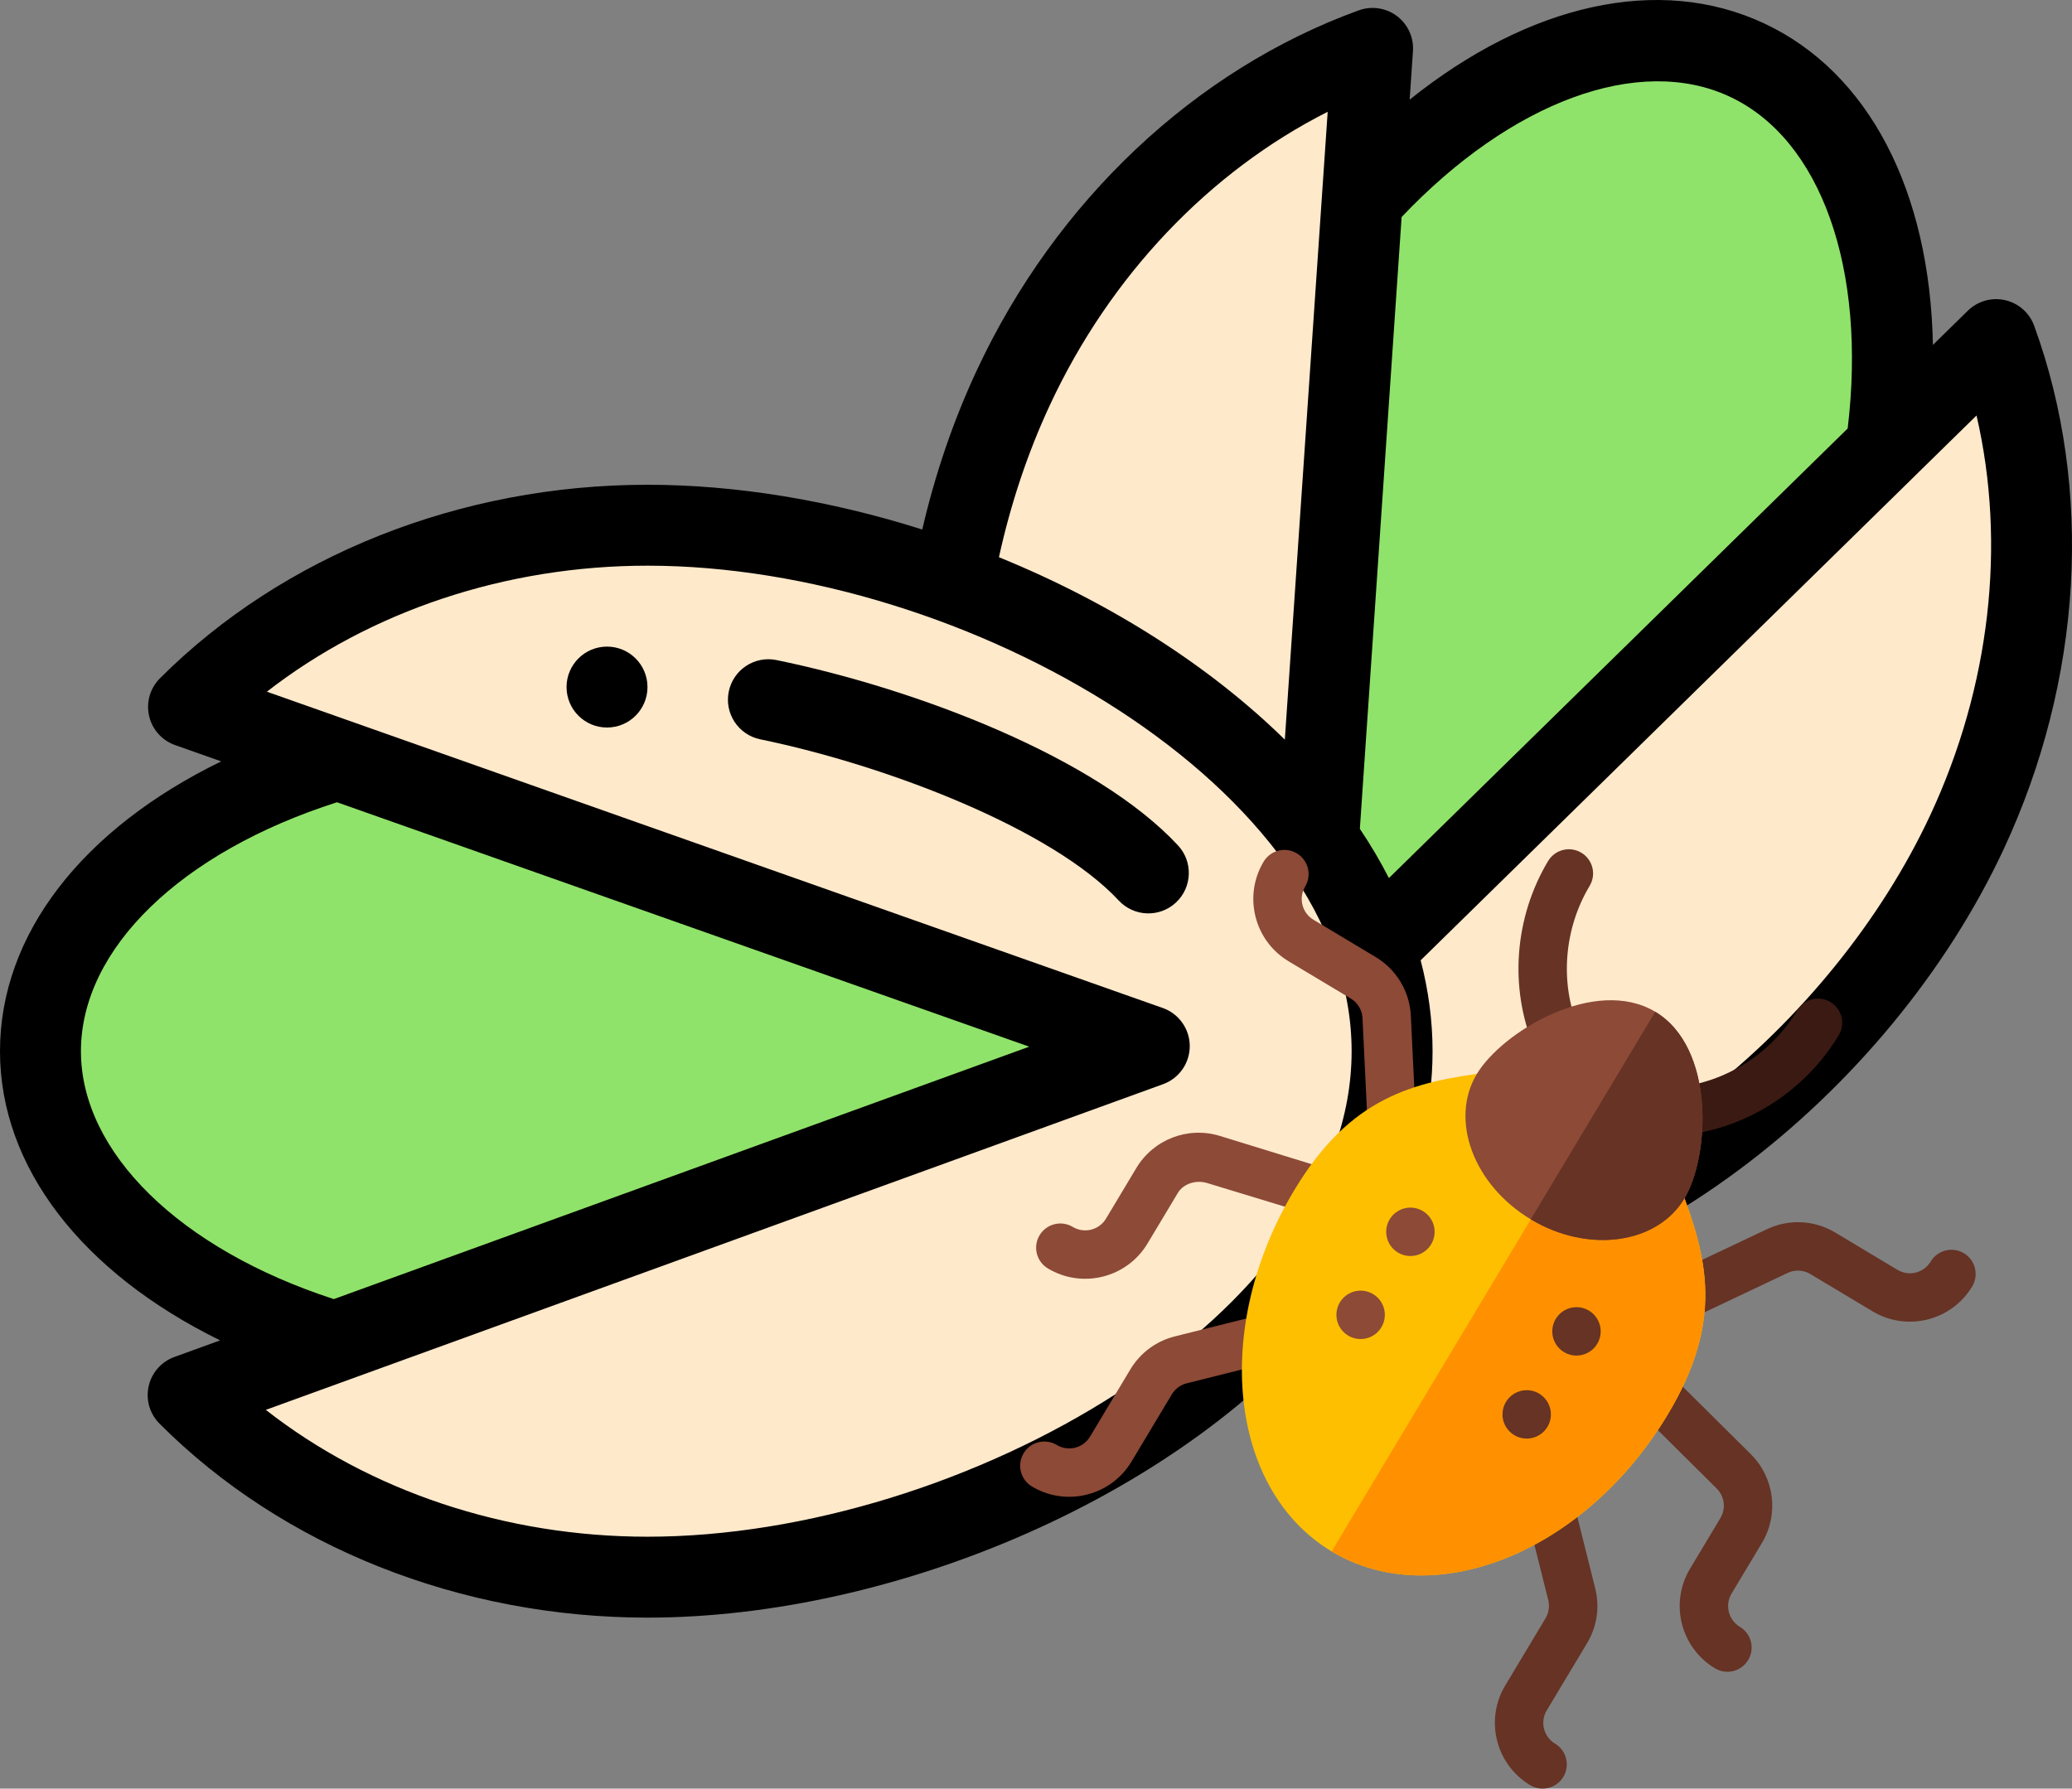 <?xml version="1.0" encoding="utf-8"?>
<!-- Generator: Adobe Illustrator 16.0.3, SVG Export Plug-In . SVG Version: 6.00 Build 0)  -->
<!DOCTYPE svg PUBLIC "-//W3C//DTD SVG 1.1//EN" "http://www.w3.org/Graphics/SVG/1.1/DTD/svg11.dtd">
<svg version="1.1" id="Capa_1" xmlns="http://www.w3.org/2000/svg" xmlns:xlink="http://www.w3.org/1999/xlink" x="0px" y="0px"
	 width="512px" height="442.063px" viewBox="0 0 512 442.063" enable-background="new 0 0 512 442.063" xml:space="preserve">
<rect x="0" y="0" width="512" height="442.063" fill="#808080" stroke="none"/>
<path fill="#90E36A" d="M431.609,14.809c28.48,13.277,40.68,51.449,34.438,95.797v0.008L340.191,233.98l-0.531,0.18
	c-3.18-9.418-8.039-18.469-14.238-27.027l0.449-0.332l10.742-157.375C366.48,16.539,403.301,1.609,431.609,14.809z"/>
<path fill="#FFE9CB" d="M493.258,83.938L340.191,233.98l-0.531,0.18c-3.18-9.418-8.039-18.469-14.238-27.027l0.449-0.332
	c0.266-3.883,13.289-194.703,13.301-194.844c-36.621,13.281-69.609,42.75-88.77,83.859c-7.078,15.18-12.078,31.508-15.008,48.176
	c-24.668-9.059-50.84-14.176-75.398-14.176c-45.301,0-85.898,17.398-113.406,44.906c5.152,1.82,227.332,80.281,237.402,83.84
	c-26.852,9.746-230.801,83.793-237.504,86.227c27.5,27.578,68.16,45.02,113.508,45.02c61.477,0,133.055-32.059,165.875-77.938
	l1.582,1.141c59.945,5.148,128.887-43.652,158.586-107.32C505.176,164.645,506.566,120.484,493.258,83.938z"/>
<path fill="#90E36A" d="M283.992,258.563L81.77,331.98l-0.25-0.699C39.098,318.109,10,291.051,10,259.813
	c0-31.719,29.988-59.121,73.477-72.059L283.992,258.563z"/>
<path d="M149.996,159.813c-5.52,0-10,4.48-10,10s4.48,10,10,10s10-4.48,10-10S155.516,159.813,149.996,159.813z"/>
<path d="M191.891,163.141c-5.406-1.117-10.695,2.367-11.809,7.773c-1.117,5.41,2.367,10.699,7.773,11.813
	c31.688,6.527,72.285,22.305,88.582,39.836c3.762,4.043,10.09,4.273,14.133,0.516c4.047-3.762,4.277-10.09,0.516-14.133
	C270.934,187.266,226.746,170.32,191.891,163.141z"/>
<path d="M495.469,74.184c-3.313-0.754-6.781,0.23-9.211,2.609l-8.625,8.457c-0.746-37.977-15.762-67.367-41.797-79.508
	c-25.922-12.086-58.008-4.77-87.504,18.887l0.816-11.992c0.23-3.371-1.258-6.633-3.961-8.668c-2.699-2.035-6.246-2.566-9.426-1.414
	c-40.477,14.68-74.891,47.133-94.418,89.031c-5.762,12.355-10.258,25.531-13.453,39.285c-22.887-7.246-46.145-11.059-67.895-11.059
	c-46.16,0-90.074,17.438-120.477,47.84c-2.43,2.43-3.441,5.934-2.68,9.281c0.758,3.348,3.184,6.074,6.422,7.219l11.402,4.027
	C20.371,204.879,0,230.934,0,259.813c0,28.68,20.305,54.734,54.395,71.469l-11.316,4.109c-3.211,1.168-5.605,3.891-6.348,7.227
	c-0.746,3.332,0.266,6.816,2.68,9.234c30.387,30.477,74.34,47.957,120.586,47.957c61.504,0,133.09-30.52,169.848-76.629
	c2.094,0.117,4.195,0.199,6.32,0.199c65.258,0,130.84-53.227,158.938-113.461c19.508-41.844,22.262-89.012,7.551-129.402
	C501.492,77.32,498.785,74.938,495.469,74.184z M259.469,100.039c14.891-31.957,39.414-57.656,68.609-72.406l-10.59,155.172
	c-18.418-18.082-42.984-33.832-70.645-45.086C249.75,124.473,253.969,111.824,259.469,100.039z M20,259.813
	c0-25.301,24.73-49.23,63.281-61.527l171.051,60.406L82.484,321.082C44.457,308.723,20,284.828,20,259.813z M159.996,379.809
	c-35.129,0-68.656-11.277-94.313-31.352l221.723-80.496c3.969-1.441,6.605-5.223,6.586-9.445c-0.02-4.219-2.688-7.977-6.668-9.383
	L65.949,170.957c25.633-19.941,59.055-31.145,94.047-31.145c78.41,0,173.996,55.133,173.996,120
	C333.992,325.078,237.672,379.809,159.996,379.809z M336.027,204.855l10.32-151.215c27.074-28.543,58.617-40.223,81.035-29.77
	c22.613,10.543,33.906,42.539,29.188,82.031L343.207,217.023C341.105,212.918,338.723,208.855,336.027,204.855z M476.977,201.465
	c-24.121,51.707-79.371,97.969-134.02,101.68c7.324-14.086,11.035-28.602,11.035-43.332c0-7.512-1-15.043-2.945-22.465l122-119.594
	c0.035-0.031,0.063-0.066,0.094-0.102l15.266-14.961C495.766,134.449,491.82,169.625,476.977,201.465z"/>
<g>
	<g>
		<path fill="#8C4A37" d="M254.99,367.395c-2.835-1.701-3.754-5.371-2.054-8.207c1.7-2.834,5.37-3.754,8.205-2.053
			c2.831,1.697,6.508,0.777,8.206-2.055l9.96-16.613c2.464-4.109,6.386-7.014,11.032-8.176l21.461-5.371
			c3.203-0.803,6.45,1.143,7.254,4.346c0.8,3.207-1.144,6.453-4.351,7.254l-21.46,5.373c-1.53,0.383-2.869,1.377-3.677,2.725
			l-9.961,16.613C274.519,369.717,263.476,372.48,254.99,367.395z"/>
		<path fill="#8C4A37" d="M258.94,313.506c-2.836-1.701-3.755-5.369-2.055-8.205c1.701-2.836,5.369-3.754,8.205-2.055
			c2.831,1.697,6.51,0.775,8.207-2.053l7.498-12.51c4.241-7.074,12.719-10.34,20.604-7.941l26.854,8.27
			c3.144,0.924,4.941,4.297,3.979,7.459c-0.955,3.16-4.298,4.941-7.459,3.98l-26.508-8.063c-2.63-0.793-5.797,0.086-7.212,2.447
			l-7.499,12.508C278.468,315.83,267.426,318.596,258.94,313.506L258.94,313.506z"/>
		<path fill="#8C4A37" d="M337.937,277.846l-1.257-26.204c-0.094-2.004-1.181-3.815-2.899-4.845l-15.371-9.217
			c-8.485-5.086-11.249-16.13-6.162-24.615c1.7-2.836,5.37-3.754,8.205-2.055c2.837,1.701,3.755,5.37,2.055,8.206
			c-1.697,2.83-0.776,6.509,2.054,8.206l15.371,9.215c5.154,3.092,8.41,8.521,8.695,14.531l1.26,26.205
			c0.161,3.299-2.386,6.102-5.688,6.26C340.929,283.689,338.095,281.172,337.937,277.846z"/>
	</g>
	<path fill="#663325" d="M410.042,323.012c-1.414-2.988-0.141-6.555,2.844-7.965l23.708-11.236
		c5.436-2.58,11.758-2.268,16.914,0.824l15.37,9.215c2.83,1.699,6.508,0.777,8.204-2.055c1.7-2.834,5.371-3.754,8.205-2.053
		c2.837,1.699,3.755,5.369,2.055,8.205c-5.087,8.484-16.129,11.25-24.615,6.162l-15.371-9.215c-1.717-1.031-3.826-1.137-5.637-0.275
		l-23.708,11.236C415.007,327.281,411.448,325.977,410.042,323.012z"/>
	<path fill="#663325" d="M378.104,441.209c-8.485-5.088-11.25-16.131-6.161-24.615l9.961-16.613
		c0.807-1.348,1.055-2.998,0.672-4.527l-5.373-21.459c-0.803-3.207,1.144-6.453,4.35-7.256c3.205-0.801,6.451,1.145,7.252,4.35
		l5.373,21.459c1.166,4.648,0.448,9.475-2.016,13.584l-9.96,16.613c-1.697,2.83-0.776,6.508,2.054,8.205
		c2.837,1.701,3.756,5.371,2.055,8.205C384.609,441.99,380.939,442.908,378.104,441.209z"/>
	<path fill="#663325" d="M423.775,412.336c-8.486-5.088-11.25-16.129-6.162-24.615l7.499-12.508c1.416-2.361,1.043-5.363-0.9-7.311
		l-19.938-19.785c-2.339-2.336-2.341-6.125-0.004-8.455c2.338-2.344,6.118-2.379,8.455-0.006l19.941,19.791
		c5.836,5.826,6.945,14.842,2.706,21.916l-7.5,12.508c-1.697,2.83-0.776,6.508,2.053,8.205c2.837,1.701,3.756,5.371,2.056,8.207
		C430.28,413.117,426.611,414.037,423.775,412.336L423.775,412.336z"/>
	<path fill="#FDBF00" d="M415.109,293.129l-23.469-14.072l-23.471-14.07c-18.908,2.377-34.478,6.037-48.375,29.215
		c-20.352,33.945-16.198,73.975,9.26,89.238c25.459,15.266,62.725,0.07,83.075-33.875
		C426.028,326.387,421.919,310.928,415.109,293.129z"/>
	<path fill="#FF9100" d="M412.13,349.564c13.898-23.178,9.789-38.637,2.979-56.436l-23.469-14.072l-62.586,104.383
		C354.514,398.705,391.779,383.51,412.13,349.564z"/>
	<path fill="#663325" d="M379.123,258.939c-6.273-14.841-4.87-32.302,3.423-46.133c1.698-2.835,5.37-3.754,8.204-2.054
		c2.837,1.7,3.755,5.37,2.055,8.205c-6.335,10.565-7.46,23.982-2.662,35.325c1.289,3.04-0.136,6.551-3.18,7.836
		C383.906,263.414,380.401,261.967,379.123,258.939L379.123,258.939z"/>
	<path fill="#3A1A12" d="M408.783,275.203c-0.301-3.291,2.126-6.203,5.414-6.498c12.266-1.113,23.57-8.426,29.905-18.991
		c1.7-2.836,5.369-3.755,8.205-2.054c2.835,1.699,3.755,5.368,2.055,8.205c-8.294,13.83-23.031,23.294-39.081,24.753
		C412.017,280.918,409.082,278.512,408.783,275.203z"/>
	<circle fill="#663325" cx="377.255" cy="349.575" r="5.981"/>
	<circle fill="#663325" cx="389.556" cy="329.056" r="5.981"/>
	<path fill="#8C4A37" d="M351.595,299.32c2.833,1.699,3.753,5.373,2.055,8.205c-1.699,2.834-5.372,3.754-8.205,2.057
		c-2.834-1.701-3.754-5.373-2.054-8.207C345.089,298.543,348.763,297.623,351.595,299.32z"/>
	<circle fill="#8C4A37" cx="336.217" cy="324.97" r="5.981"/>
	<path fill="#8C4A37" d="M409.022,250.068c-14.819-8.885-37.786,4.863-44.104,15.399c-6.785,11.316-0.796,27.418,13.347,35.898
		c14.142,8.48,31.166,6.174,37.95-5.143C422.533,285.688,423.84,258.951,409.022,250.068z"/>
	<path fill="#663325" d="M416.216,296.223c6.317-10.535,7.624-37.271-7.193-46.155l-30.757,51.297
		C392.407,309.846,409.432,307.539,416.216,296.223z"/>
</g>
</svg>
